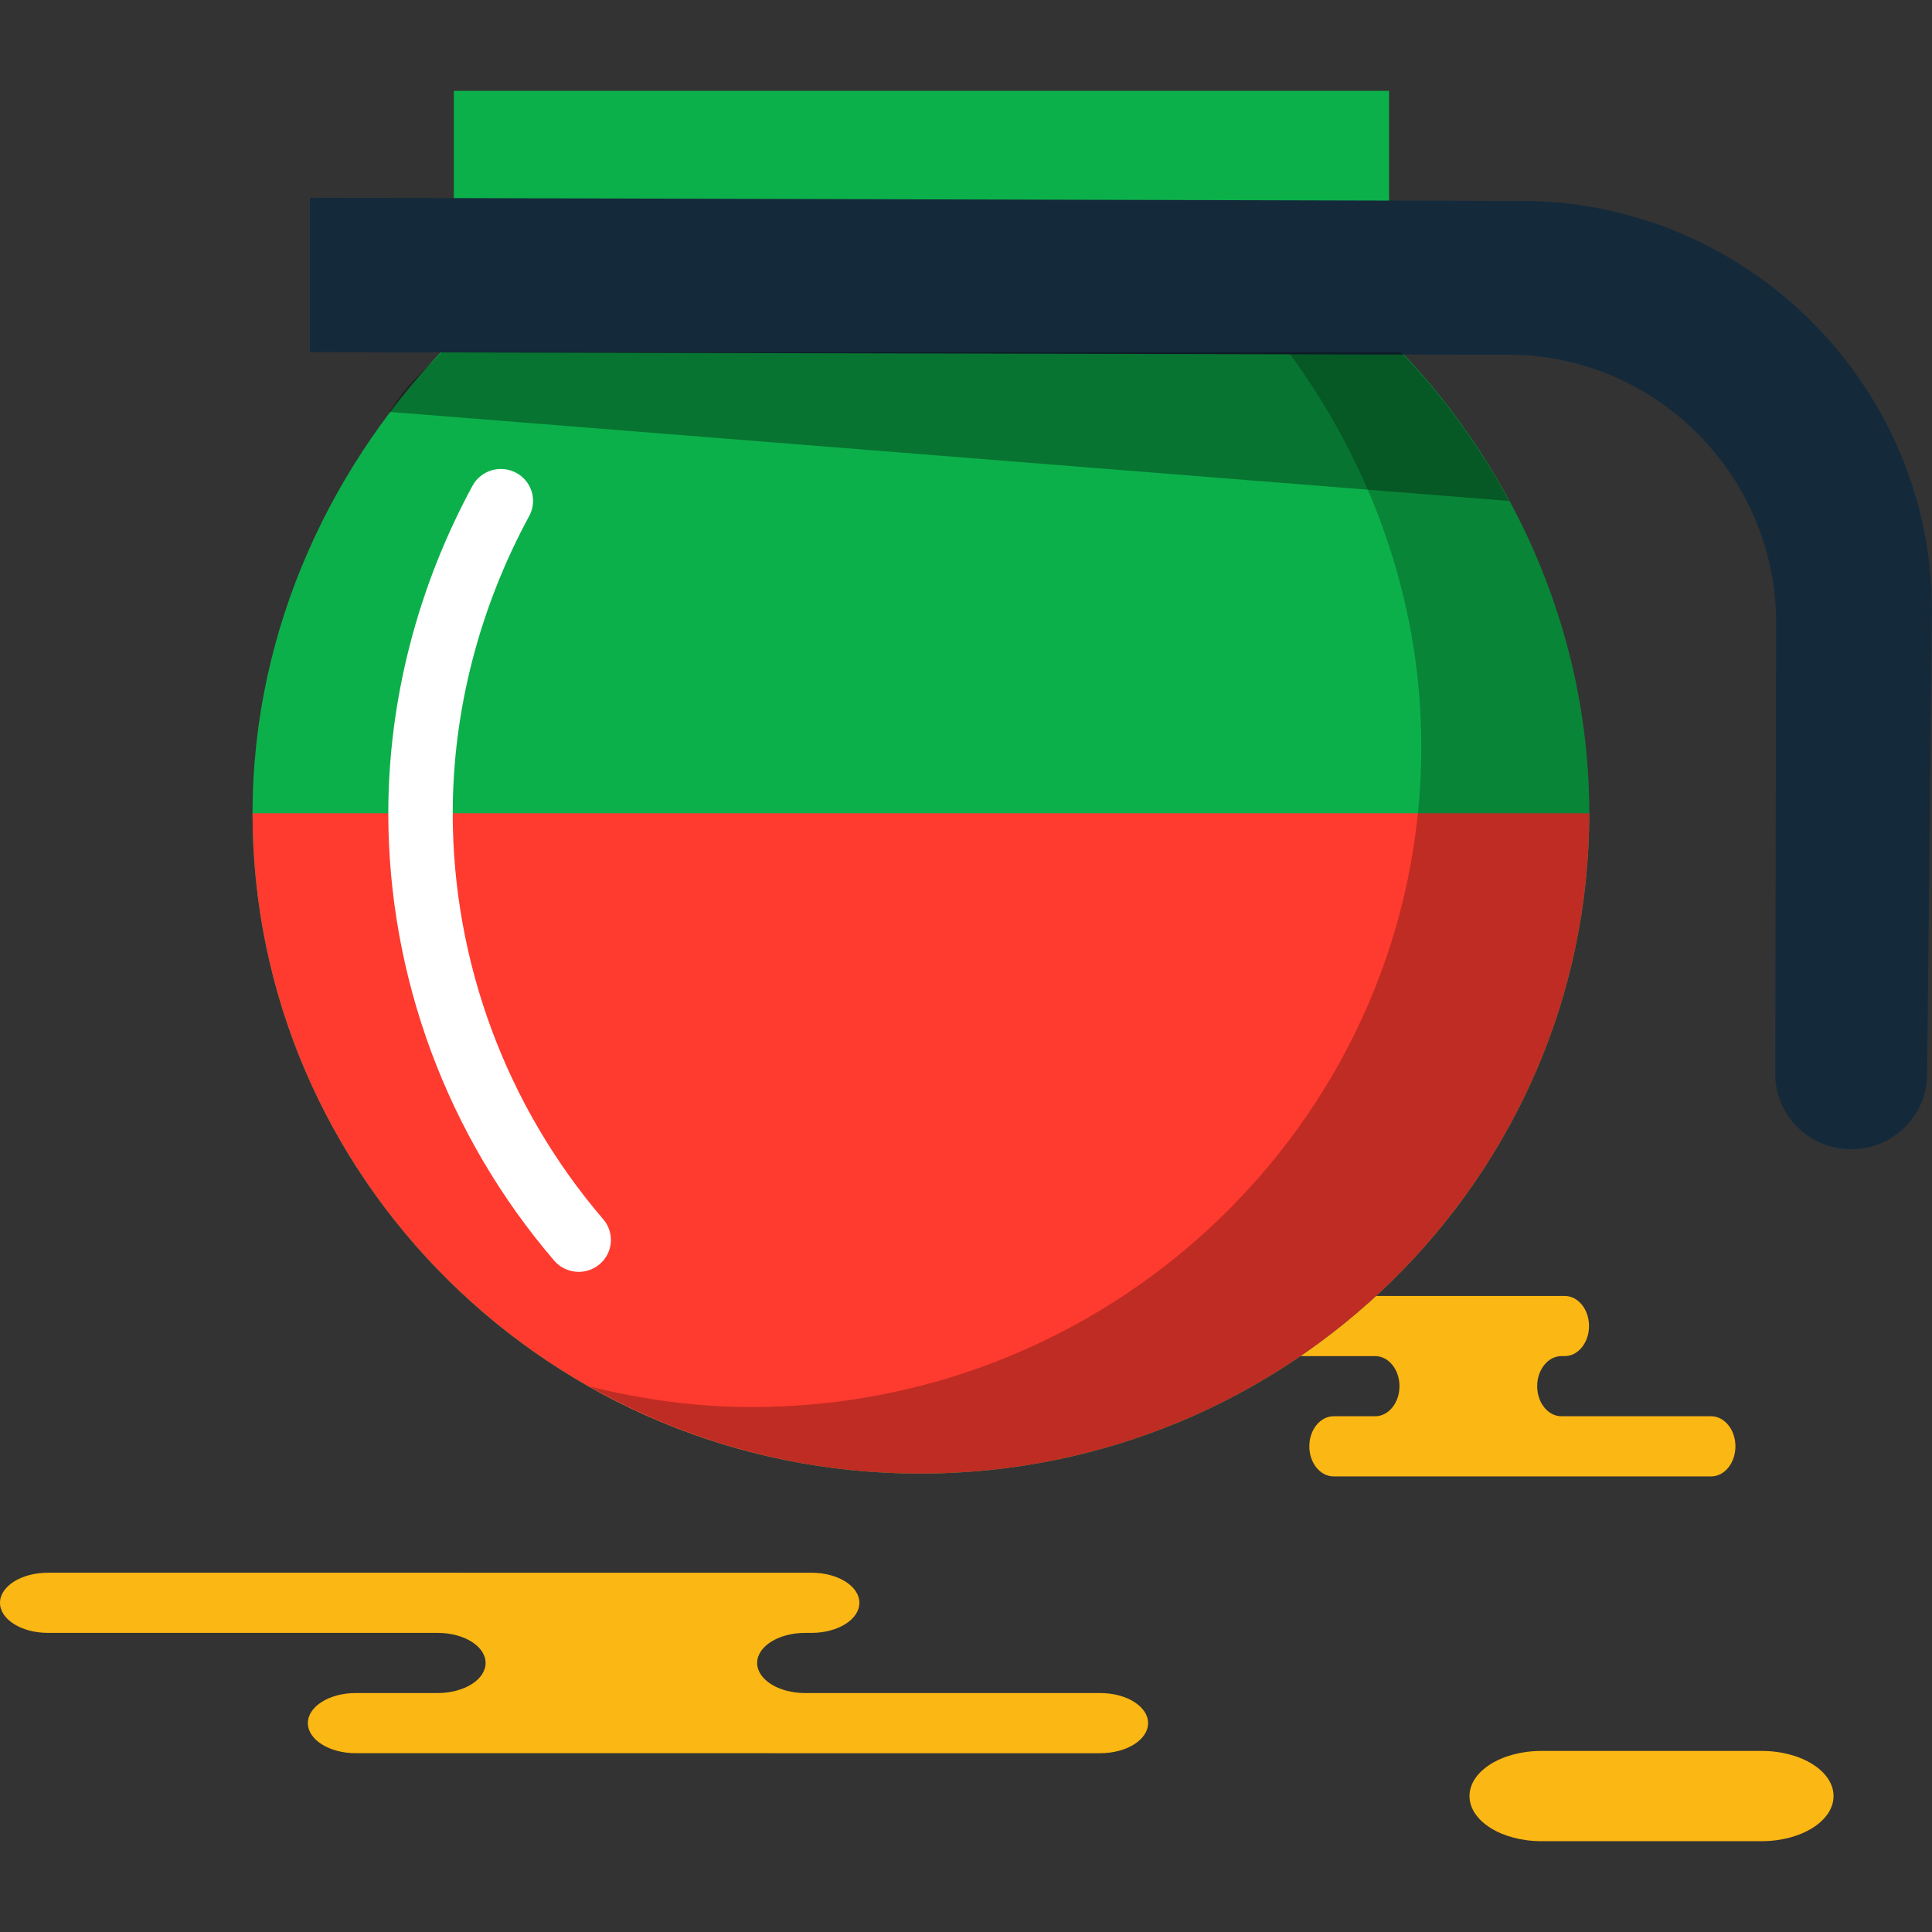 <?xml version="1.0" encoding="iso-8859-1"?>
<!-- Generator: Adobe Illustrator 19.1.0, SVG Export Plug-In . SVG Version: 6.00 Build 0)  -->
<svg version="1.1" id="Capa_1" xmlns="http://www.w3.org/2000/svg" xmlns:xlink="http://www.w3.org/1999/xlink" x="0px" y="0px"
	 viewBox="0 0 218.332 218.332" style="enable-background:new 0 0 218.332 218.332;" xml:space="preserve">
<rect x="0" y="0" width="218.332" height="218.332" fill="#333333" stroke="none"/>
<g>
	<g id="group-6svg">
		<path id="path-1_124_" style="fill:#FBB713;" d="M76.191,177.731h15.513c2.991,0,5.415,1.522,5.415,3.399
			s-2.424,3.399-5.415,3.399h-0.723c-2.99,0-5.416,1.522-5.416,3.399s2.426,3.399,5.416,3.399h33.347c2.992,0,5.416,1.522,5.416,3.4
			c0,1.877-2.424,3.399-5.416,3.399H84.253H40.207c-2.991,0-5.416-1.522-5.416-3.399c0-1.878,2.425-3.4,5.416-3.4h9.255
			c2.991,0,5.415-1.522,5.415-3.399s-2.424-3.399-5.415-3.399H5.415c-2.991,0-5.415-1.522-5.415-3.399s2.424-3.399,5.415-3.399
			h10.41H76.191z"/>
		<path id="path-2_124_" style="fill:#FBB713;" d="M168.959,146.452h7.867c1.517,0,2.747,1.522,2.747,3.399s-1.23,3.4-2.747,3.4
			h-0.366c-1.516,0-2.746,1.521-2.746,3.398c0,1.878,1.23,3.4,2.746,3.4h16.911c1.518,0,2.747,1.521,2.747,3.399
			c0,1.877-1.229,3.399-2.747,3.399h-20.323h-22.336c-1.518,0-2.747-1.522-2.747-3.399c0-1.878,1.229-3.399,2.747-3.399h4.693
			c1.516,0,2.747-1.522,2.747-3.4c0-1.877-1.231-3.398-2.747-3.398h-22.338c-1.516,0-2.746-1.523-2.746-3.4s1.23-3.399,2.746-3.399
			h5.281H168.959z"/>
		<path id="path-3_124_" style="fill:#FBB713;" d="M199.083,208.068c4.486,0,8.123-2.282,8.123-5.099
			c0-2.815-3.637-5.099-8.123-5.099h-24.894c-4.486,0-8.123,2.284-8.123,5.099c0,2.817,3.637,5.099,8.123,5.099H199.083z"/>
		<path id="path-4_123_" style="fill:#0CB04A;" d="M156.973,24.766V10.265H51.285v14.501H156.973z"/>
		<path id="path-5_123_" style="fill:#0CB04A;" d="M156.961,38.314c13.55,13.565,22.638,32.555,22.638,53.592
			c0,41.213-34.024,74.624-75.627,74.624s-75.431-33.411-75.431-74.624c0-21.037,9.182-40.027,22.731-53.592H156.961z"/>
		<path id="path-6_122_" style="fill:#FF3A2F;" d="M179.599,91.906c0,41.213-34.024,74.624-75.627,74.624
			s-75.431-33.411-75.431-74.624H179.599z"/>
		<path id="path-7_122_" style="opacity:0.25;fill:#020403;enable-background:new    ;" d="M156.961,38.314h-12.462
			c9.834,12.693,16.12,28.654,16.12,46.071c0,41.214-34.023,74.625-75.626,74.625c-6.334,0-12.453-0.86-18.335-2.318
			c11.017,6.228,23.735,9.838,37.314,9.838c41.603,0,75.627-33.411,75.627-74.624C179.599,70.869,170.511,51.878,156.961,38.314z"/>
		<path id="path-8_119_" style="fill:#142A3B;" d="M173.233,22.713L35.025,22.345v17.451l135.431,0.295
			c16.713,0,30.262,13.718,30.262,30.275l-0.098,51.007c0,4.695,3.843,8.502,8.582,8.502c4.74,0,8.581-3.807,8.581-8.502
			l0.549-52.35C218.332,44.046,198.262,23.475,173.233,22.713z"/>
		<path id="path-9_113_" style="opacity:0.35;fill:#020403;enable-background:new    ;" d="M43.992,46.547l126.545,10.061
			c-3.338-6.183-7.484-11.818-12.214-16.8H49.91C46.835,43.046,46.517,42.778,43.992,46.547z"/>
		<path id="path-10_105_" style="fill:#FFFFFF;" d="M65.403,143.73c-1.034,0-2.057-0.431-2.779-1.271
			c-12.086-14.102-18.742-32.056-18.742-50.553c0-12.731,3.291-25.528,9.513-37.008c0.953-1.752,3.152-2.415,4.925-1.47
			c1.774,0.942,2.438,3.127,1.486,4.881c-5.657,10.435-8.645,22.052-8.645,33.597c0,16.79,6.041,33.086,17.013,45.886
			c1.301,1.518,1.113,3.792-0.419,5.081C67.07,143.449,66.234,143.73,65.403,143.73z"/>
	</g>
</g>
<g>
</g>
<g>
</g>
<g>
</g>
<g>
</g>
<g>
</g>
<g>
</g>
<g>
</g>
<g>
</g>
<g>
</g>
<g>
</g>
<g>
</g>
<g>
</g>
<g>
</g>
<g>
</g>
<g>
</g>
</svg>
